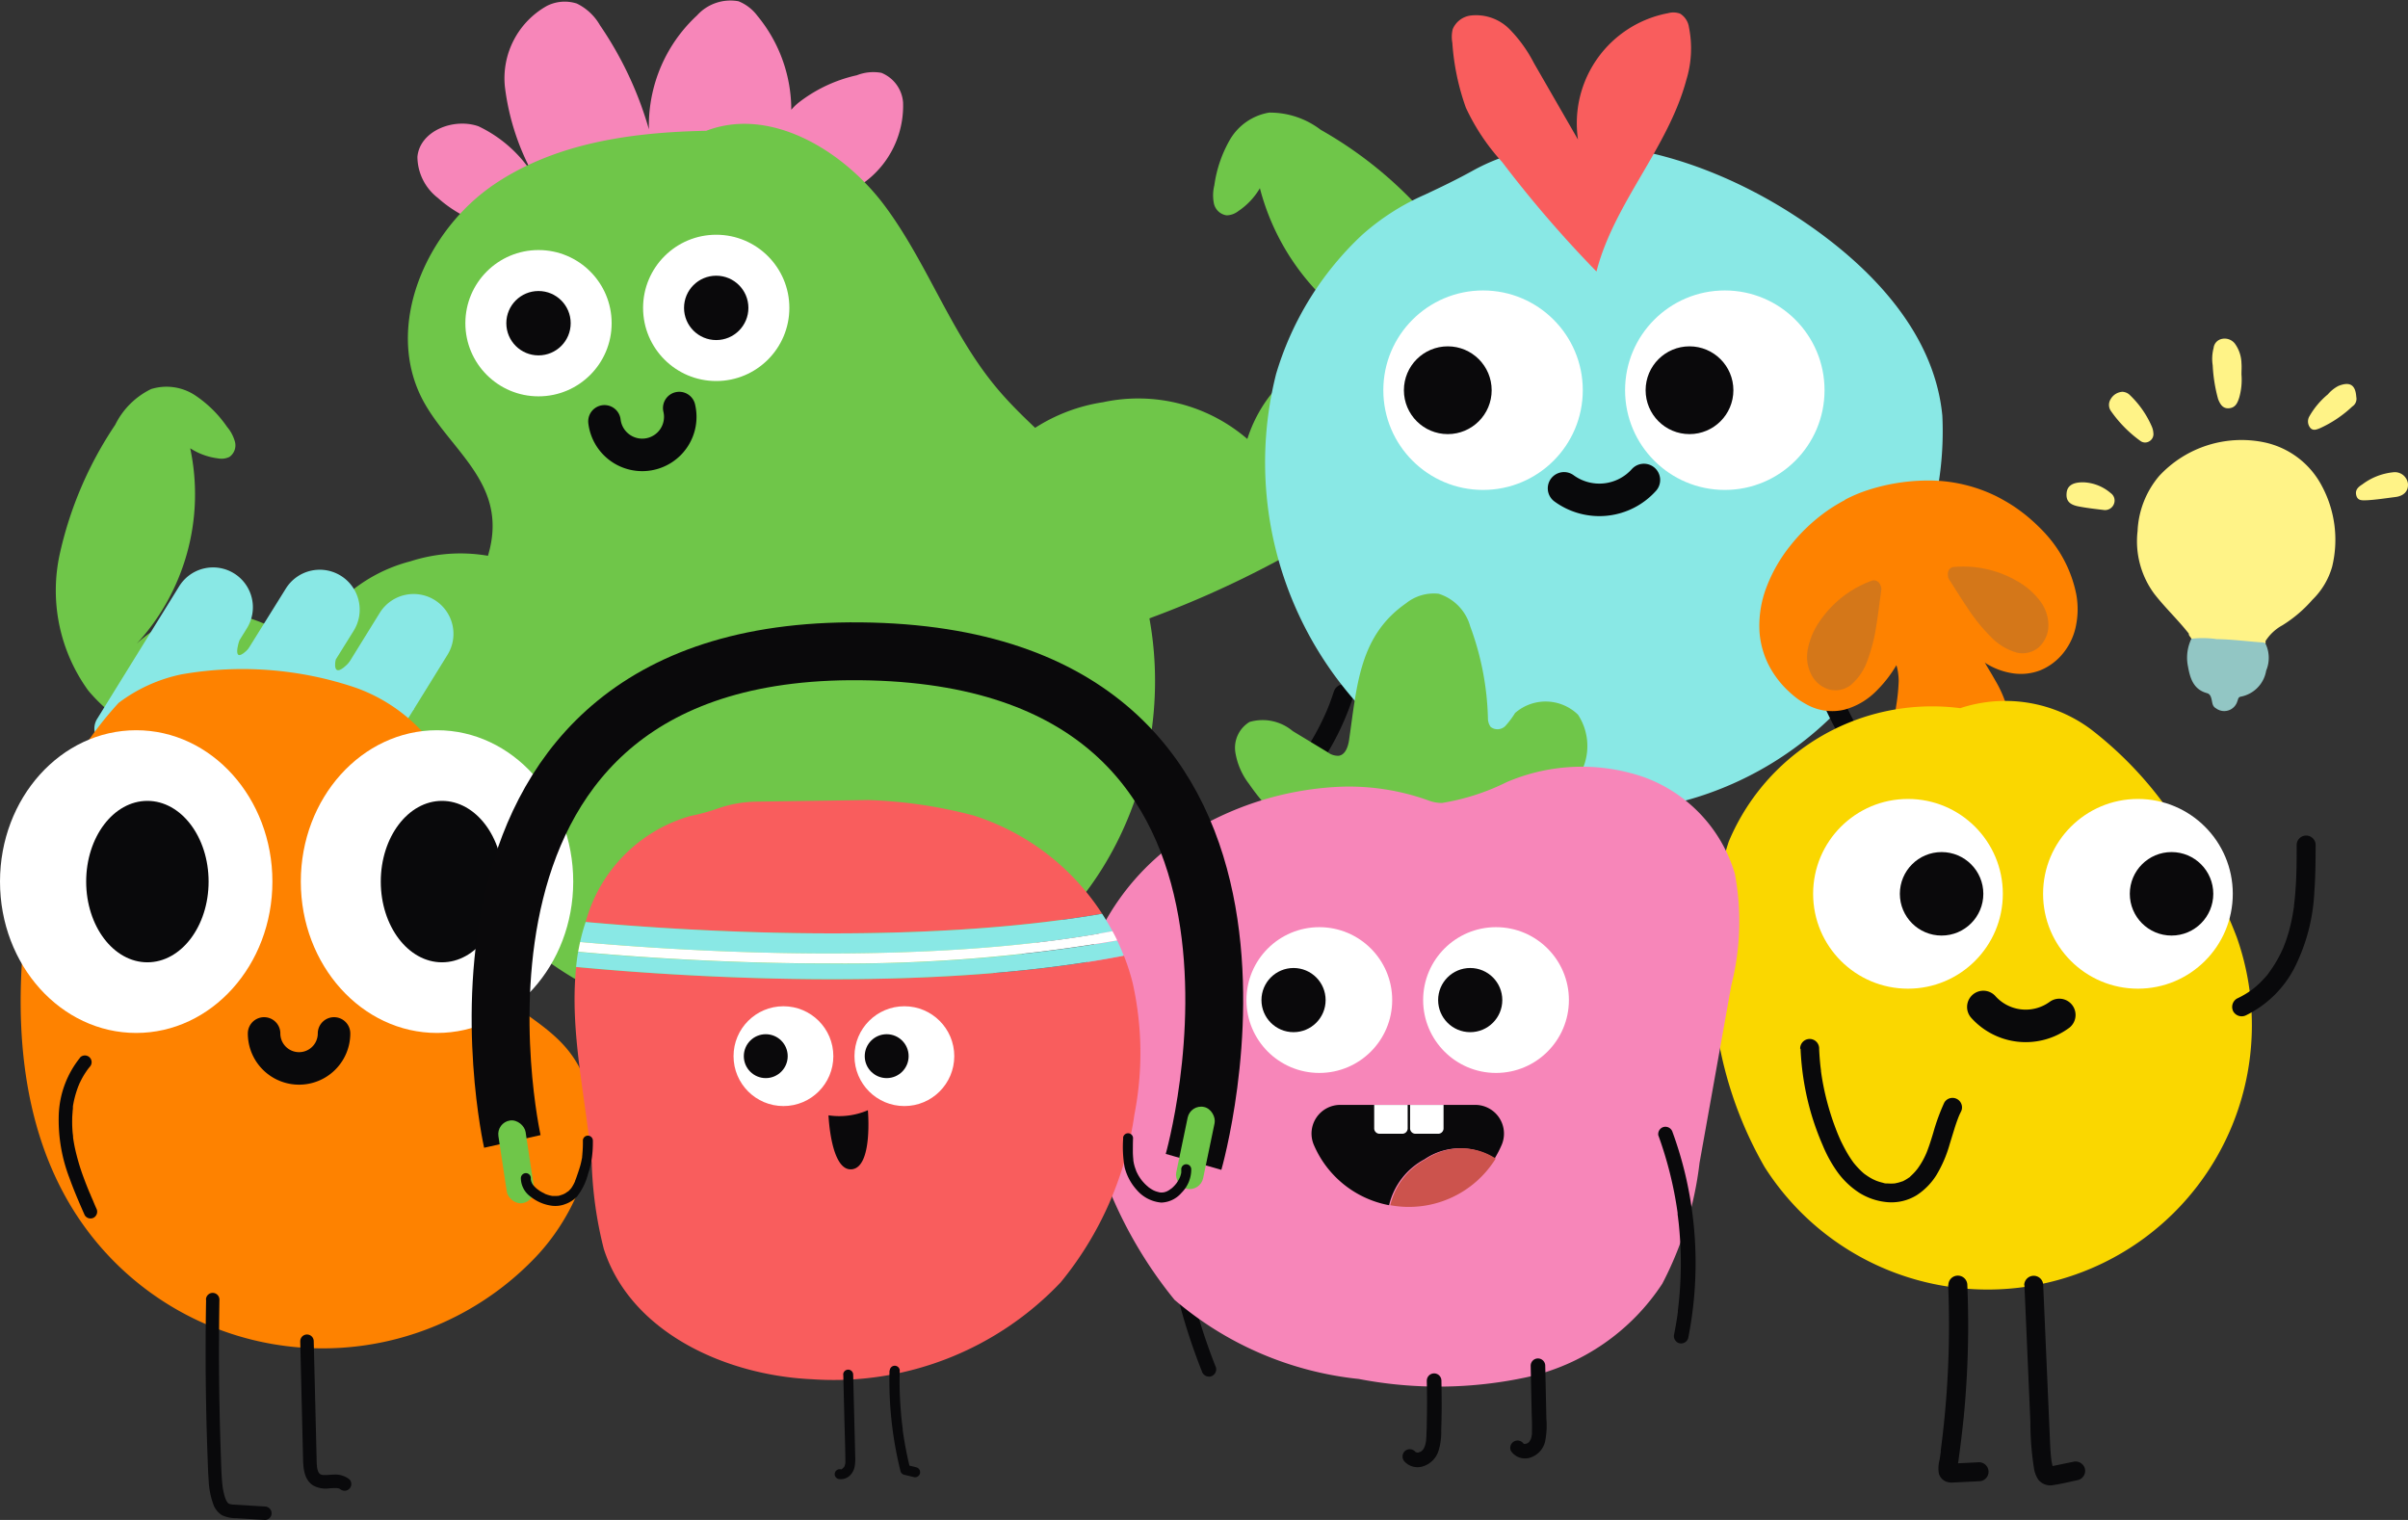 <svg xmlns="http://www.w3.org/2000/svg" width="74.077" height="46.755" viewBox="0 0 74.077 46.755">
  <rect x="0" y="0" width="74.077" height="46.755" fill="#333333" stroke="none"/>
  <g id="Group_99" data-name="Group 99" transform="translate(0 0)">
    <g id="Laag_1" data-name="Laag 1" transform="translate(1.731 0)">
      <path id="Path_108682" data-name="Path 108682" d="M283.128,98.678a3.812,3.812,0,0,1-2.579-.973,1.614,1.614,0,0,1-.631-1.267c.075-.8,1.118-1.206,1.879-.938a4.04,4.04,0,0,1,1.756,1.612,7.479,7.479,0,0,1-.943-2.82,2.55,2.55,0,0,1,1.3-2.5,1.215,1.215,0,0,1,.911-.068,1.651,1.651,0,0,1,.713.668,11.055,11.055,0,0,1,1.84,4.815,4.616,4.616,0,0,1,1.146-5.118,1.383,1.383,0,0,1,1.276-.435,1.361,1.361,0,0,1,.581.448,4.547,4.547,0,0,1,.759,4.477,1.616,1.616,0,0,1,.5-1.8,4.489,4.489,0,0,1,1.8-.849,1.388,1.388,0,0,1,.756-.074,1.07,1.07,0,0,1,.666.905,2.923,2.923,0,0,1-2.35,2.975" transform="translate(-268.808 -91.615)" fill="#f786b9"/>
      <path id="Path_108683" data-name="Path 108683" d="M283.023,184.068c-2.574-.024-5.285.2-7.425,1.629s-3.436,4.408-2.219,6.677c.638,1.188,1.876,2.082,2.1,3.411.265,1.552-.944,2.913-1.577,4.354a7.3,7.3,0,0,0,.5,6.427,10.477,10.477,0,0,0,5,4.263,12.444,12.444,0,0,0,13.742-2.591c3.384-3.639,3.76-9.855.489-13.6-.814-.931-1.806-1.694-2.6-2.645-1.413-1.68-2.136-3.839-3.443-5.6s-3.64-3.146-5.65-2.261" transform="translate(-262.093 -180.048)" fill="#6fc649"/>
      <path id="Path_108684" data-name="Path 108684" d="M421.49,395.37a1.17,1.17,0,1,1-2.3.409" transform="translate(-402.326 -382.818)" fill="none" stroke="#09090b" stroke-linecap="round" stroke-linejoin="round" stroke-width="1"/>
      <path id="Path_108685" data-name="Path 108685" d="M501.816,860.655a21.745,21.745,0,0,0,.044,2.273,8.567,8.567,0,0,1,.036,1.1c0,.046-.006.093-.01.139a.448.448,0,0,1-.006.059c0,.013,0,.026,0,.039,0-.021,0-.023,0,0-.012.079-.026.158-.045.236s-.036.138-.059.2c-.012.035-.024.07-.038.1l-.009.024c.012-.031,0,0,0,.009s-.009.019-.013.029a1.816,1.816,0,0,1-.116.214q-.033.053-.069.1l-.014.019c-.018.024.026-.032.007-.009s-.026.032-.041.048a1.484,1.484,0,0,1-.169.168l-.018.015c-.026.021-.017.006,0,0a.332.332,0,0,0-.05.036c-.034.023-.069.044-.106.065a.225.225,0,1,0,.227.389,2.132,2.132,0,0,0,.964-1.653,5.9,5.9,0,0,0,0-1.133c-.027-.386-.052-.772-.062-1.16q-.018-.656,0-1.313a.227.227,0,0,0-.225-.225.231.231,0,0,0-.225.225Z" transform="translate(-480.777 -828.66)" fill="#09090b"/>
      <path id="Path_108686" data-name="Path 108686" d="M615.933,850.036a23.345,23.345,0,0,0,.344,2.875q.065.351.14.7a1.347,1.347,0,0,0,.148.487,2.179,2.179,0,0,0,.656.571,3.04,3.04,0,0,0,.413.224,1.09,1.09,0,0,0,.413.116.225.225,0,1,0,0-.45h-.024c-.045,0,.061.012.024,0l-.063-.014c-.022-.006-.048-.014-.071-.022l-.041-.015c-.01,0-.061-.025-.02-.008l-.017-.007-.045-.021-.087-.041q-.094-.049-.185-.1c-.061-.036-.121-.075-.179-.115l-.083-.057-.041-.029c-.005,0-.038-.029-.006,0l-.006,0a1.919,1.919,0,0,1-.261-.248c.045.052.009.013-.008-.014-.006-.01-.012-.019-.017-.029s-.022-.049,0,0,0,.009,0,0-.01-.041-.015-.065l-.041-.177q-.073-.334-.137-.67t-.117-.674q-.028-.173-.052-.348c0-.027-.008-.053-.011-.08s-.005-.033-.007-.05-.006-.044,0,0c-.007-.057-.015-.113-.022-.169q-.1-.774-.141-1.553a.225.225,0,1,0-.45,0Z" transform="translate(-590.931 -818.484)" fill="#09090b"/>
      <ellipse id="Ellipse_8" data-name="Ellipse 8" cx="2.25" cy="2.25" rx="2.25" ry="2.25" transform="translate(12.585 7.692)" fill="#fff"/>
      <ellipse id="Ellipse_9" data-name="Ellipse 9" cx="0.99" cy="0.99" rx="0.99" ry="0.99" transform="translate(13.845 8.952)" fill="#0a090b"/>
      <ellipse id="Ellipse_10" data-name="Ellipse 10" cx="2.25" cy="2.25" rx="2.25" ry="2.25" transform="translate(18.052 7.221)" fill="#fff"/>
      <ellipse id="Ellipse_11" data-name="Ellipse 11" cx="0.99" cy="0.99" rx="0.99" ry="0.99" transform="translate(19.312 8.481)" fill="#0a090b"/>
      <path id="Path_108687" data-name="Path 108687" d="M26.659,385.8a3.275,3.275,0,0,0-2.063-1.4,4.994,4.994,0,0,0-2.529.143,4.8,4.8,0,0,0-3.234,2.8,4.029,4.029,0,0,0-2.555-1.21,3.442,3.442,0,0,0-2.636.95,6.79,6.79,0,0,0,1.65-6.018,2.023,2.023,0,0,0,.852.311.56.56,0,0,0,.354-.044.435.435,0,0,0,.172-.462,1.193,1.193,0,0,0-.243-.462,3.662,3.662,0,0,0-.992-.977,1.6,1.6,0,0,0-1.345-.187,2.4,2.4,0,0,0-1.105,1.1,11.628,11.628,0,0,0-1.714,4.012,5.242,5.242,0,0,0,.887,4.165,5.206,5.206,0,0,0,2.257,1.557,11.422,11.422,0,0,0,2.705.588,28.879,28.879,0,0,0,9.533-.476" transform="translate(-11.172 -367.276)" fill="#6fc649"/>
      <path id="Path_108688" data-name="Path 108688" d="M698.53,187.522a3.506,3.506,0,0,1,1.305-2.333,5.349,5.349,0,0,1,2.492-1.074,5.143,5.143,0,0,1,4.44,1.131,4.315,4.315,0,0,1,1.869-2.384,3.685,3.685,0,0,1,2.983-.352,7.278,7.278,0,0,1-4.466-4.979,2.168,2.168,0,0,1-.667.707.6.6,0,0,1-.36.128.47.47,0,0,1-.387-.361,1.273,1.273,0,0,1,.012-.56,3.891,3.891,0,0,1,.484-1.413,1.73,1.73,0,0,1,1.2-.826,2.572,2.572,0,0,1,1.589.529,12.454,12.454,0,0,1,3.567,3.025,5.094,5.094,0,0,1-.269,6.993,12.208,12.208,0,0,1-2.312,1.86,30.952,30.952,0,0,1-9.367,4.115" transform="translate(-670.126 -171.742)" fill="#6fc649"/>
    </g>
    <g id="Laag_1-2" data-name="Laag 1" transform="translate(38.716 0.384)">
      <path id="Path_108675" data-name="Path 108675" d="M345.421,712.768q-.064.2-.139.395c-.022.056-.044.113-.068.169,0,0-.031.073-.011.027s0,.007-.007.016c-.015.036-.031.071-.047.106a7.892,7.892,0,0,1-.818,1.409c-.036.05-.073.1-.113.148s.028-.036,0,0l-.029.036-.072.09q-.127.157-.264.308a7.85,7.85,0,0,1-.659.65.309.309,0,0,0,0,.434.314.314,0,0,0,.435,0,8.124,8.124,0,0,0,2.017-2.689,8.647,8.647,0,0,0,.369-.934.309.309,0,0,0-.215-.378.314.314,0,0,0-.378.214Z" transform="translate(-343.105 -691.878)" fill="#09090b"/>
      <path id="Path_108676" data-name="Path 108676" d="M349.466,420.707a9.6,9.6,0,0,0-2.645,4.275,11.114,11.114,0,0,0,5.828,12.676,10.344,10.344,0,0,0,13.026-4.42,16.579,16.579,0,0,0,1.236-3.616,10.117,10.117,0,0,0,.405-3.352c-.252-2.66-2.367-4.765-4.618-6.206-2.923-1.875-6.862-2.976-9.827-1.333-.482.267-.979.507-1.478.74A7.279,7.279,0,0,0,349.466,420.707Z" transform="translate(-346.28 -413.865)" fill="#89e8e5"/>
      <ellipse id="Ellipse_4" data-name="Ellipse 4" cx="3.068" cy="3.068" rx="3.068" ry="3.068" transform="translate(3.839 8.551)" fill="#fff"/>
      <ellipse id="Ellipse_5" data-name="Ellipse 5" cx="1.35" cy="1.35" rx="1.35" ry="1.35" transform="translate(4.472 10.27)" fill="#0a090b"/>
      <ellipse id="Ellipse_6" data-name="Ellipse 6" cx="3.068" cy="3.068" rx="3.068" ry="3.068" transform="translate(11.276 8.551)" fill="#fff"/>
      <ellipse id="Ellipse_7" data-name="Ellipse 7" cx="1.35" cy="1.35" rx="1.35" ry="1.35" transform="translate(11.908 10.27)" fill="#0a090b"/>
      <path id="Path_108677" data-name="Path 108677" d="M509.85,601.237a1.842,1.842,0,0,0,2.457-.257" transform="translate(-500.452 -586.599)" fill="none" stroke="#09090b" stroke-linecap="round" stroke-linejoin="round" stroke-width="1"/>
      <path id="Path_108678" data-name="Path 108678" d="M406.793,766.383q-.412,2.682-.987,5.334t-1.312,5.263q-.1.356-.2.711c-.034.116-.07.232-.1.348-.019.065.035-.054,0,0-.007.012-.014.024-.021.035q.042-.053.008-.019c.011-.011.1-.047.041-.034.088-.021-.007,0-.029-.01l.037.005-.05-.008-.113-.018-.193-.033-.387-.064-.773-.129a.315.315,0,0,0-.378.215.311.311,0,0,0,.215.378l1.394.235a1.223,1.223,0,0,0,.427.026.518.518,0,0,0,.338-.248,1.322,1.322,0,0,0,.119-.318l.1-.342q.384-1.329.727-2.67t.646-2.705q.3-1.353.559-2.71t.477-2.738l.052-.338a.338.338,0,0,0-.031-.237.307.307,0,0,0-.561.073Z" transform="translate(-398.986 -742.473)" fill="#09090b"/>
      <path id="Path_108679" data-name="Path 108679" d="M528.68,776.976q.056,2.223.194,4.442t.352,4.446q.123,1.247.268,2.487l.225-.3-1.789.246a.3.3,0,0,0-.183.141.307.307,0,0,0,.11.42.36.36,0,0,0,.237.031l1.788-.246a.305.305,0,0,0,.226-.3q-.258-2.208-.439-4.425t-.282-4.452q-.056-1.25-.09-2.5a.307.307,0,0,0-.614,0Z" transform="translate(-517.301 -752.384)" fill="#09090b"/>
      <path id="Path_108680" data-name="Path 108680" d="M638.131,670.183a10.136,10.136,0,0,0,1.177,3.5,10.5,10.5,0,0,0,2.316,2.865,10.113,10.113,0,0,0,1.725,1.205.307.307,0,1,0,.31-.53c-.267-.147-.527-.306-.778-.478-.123-.084-.244-.169-.363-.26-.028-.021-.056-.041-.085-.064.066.056-.023-.018-.038-.03-.061-.048-.122-.1-.182-.147a10.085,10.085,0,0,1-1.275-1.263c-.048-.056-.1-.113-.143-.169l-.066-.083-.026-.034-.026-.033.009.012q-.136-.178-.264-.36-.256-.366-.48-.752a8.874,8.874,0,0,1-.412-.8c-.031-.068-.062-.135-.092-.2l-.042-.1c-.006-.015-.025-.052.006.015-.012-.025-.021-.052-.032-.078-.057-.138-.113-.276-.16-.417a9.7,9.7,0,0,1-.481-1.956.306.306,0,0,0-.561-.071.363.363,0,0,0-.031.237Z" transform="translate(-621.499 -651.536)" fill="#09090b"/>
      <path id="Path_108681" data-name="Path 108681" d="M453.075,353.79a36.1,36.1,0,0,1-2.9-3.365,6.564,6.564,0,0,1-1.119-1.678,7.39,7.39,0,0,1-.415-1.993,1,1,0,0,1,.012-.419.692.692,0,0,1,.558-.42,1.45,1.45,0,0,1,1.184.415,4.287,4.287,0,0,1,.756,1.048l1.356,2.354a3.444,3.444,0,0,1,2.772-3.889.61.61,0,0,1,.368.014.587.587,0,0,1,.273.42,3.288,3.288,0,0,1-.081,1.621C455.275,350,453.616,351.683,453.075,353.79Z" transform="translate(-442.679 -345.822)" fill="#f95d5d"/>
    </g>
    <g id="characters_orange" transform="translate(0 16.993)">
      <g id="Laag_2" data-name="Laag 2" transform="translate(2.687 0)">
        <path id="Path_108729" data-name="Path 108729" d="M448.289,282.3s-.269.816.3.235,2.665.352,2.665.352-.144.674.422.076,1.985,1.451,1.985,1.451l-1.145.773-6.023-1.078.253-1.617Z" transform="translate(-443.616 -279.585)" fill="#89e8e5"/>
        <path id="Path_108730" data-name="Path 108730" d="M1.226,0h0A1.226,1.226,0,0,1,2.452,1.226v4.8a.563.563,0,0,1-.563.563H.563A.563.563,0,0,1,0,6.031v-4.8A1.226,1.226,0,0,1,1.226,0Z" transform="matrix(0.85, 0.526, -0.526, 0.85, 3.47, 0)" fill="#89e8e5"/>
        <path id="Path_108731" data-name="Path 108731" d="M1.229,0h0A1.228,1.228,0,0,1,2.457,1.228V6.041a.564.564,0,0,1-.564.564H.564A.564.564,0,0,1,0,6.041V1.228A1.228,1.228,0,0,1,1.228,0Z" transform="matrix(0.849, 0.529, -0.529, 0.849, 6.756, 0.069)" fill="#89e8e5"/>
        <path id="Path_108732" data-name="Path 108732" d="M1.226,0h0A1.226,1.226,0,0,1,2.452,1.226v4.8a.563.563,0,0,1-.563.563H.563A.563.563,0,0,1,0,6.031v-4.8A1.226,1.226,0,0,1,1.226,0Z" transform="matrix(0.85, 0.526, -0.526, 0.85, 9.64, 0.818)" fill="#89e8e5"/>
      </g>
      <g id="Laag_1-3" data-name="Laag 1" transform="translate(0.635 3.596)">
        <path id="Path_108733" data-name="Path 108733" d="M319.89,306.5a10.768,10.768,0,0,0-2.788,6.2c-.474,3.267-.307,6.806,1.5,9.567a9.044,9.044,0,0,0,14.117,1.281c1.638-1.721,2.479-4.621.94-6.43-.864-1.016-2.315-1.493-2.933-2.674-.7-1.344-.034-2.985-.213-4.491a5.135,5.135,0,0,0-3.345-3.924,10.866,10.866,0,0,0-5.343-.406A4.836,4.836,0,0,0,319.89,306.5Z" transform="translate(-316.875 -305.468)" fill="#fe8200"/>
      </g>
      <g id="Laag_3" data-name="Laag 3" transform="translate(0 5.47)">
        <ellipse id="Ellipse_24" data-name="Ellipse 24" cx="4.19" cy="4.656" rx="4.19" ry="4.656" transform="translate(9.254)" fill="#fff"/>
        <ellipse id="Ellipse_25" data-name="Ellipse 25" cx="1.883" cy="2.483" rx="1.883" ry="2.483" transform="translate(11.714 2.173)" fill="#09090b"/>
        <ellipse id="Ellipse_26" data-name="Ellipse 26" cx="4.19" cy="4.656" rx="4.19" ry="4.656" fill="#fff"/>
        <ellipse id="Ellipse_27" data-name="Ellipse 27" cx="1.883" cy="2.483" rx="1.883" ry="2.483" transform="translate(2.651 2.173)" fill="#09090b"/>
        <path id="Path_108734" data-name="Path 108734" d="M516.062,600.15a1.076,1.076,0,0,1-2.152,0" transform="translate(-505.786 -590.823)" fill="none" stroke="#09090b" stroke-linecap="round" stroke-linejoin="round" stroke-width="1"/>
        <path id="Path_108735" data-name="Path 108735" d="M348.225,618.152a2.969,2.969,0,0,0-.658,1.748,4.976,4.976,0,0,0,.334,1.972c.137.383.3.757.464,1.128a.208.208,0,0,0,.283.074.213.213,0,0,0,.074-.283c-.035-.078-.069-.156-.1-.234-.015-.035-.031-.07-.046-.105l-.028-.065c0-.011-.03-.072-.014-.032-.065-.155-.128-.311-.186-.468a6.719,6.719,0,0,1-.286-.96q-.026-.125-.046-.251l-.009-.061c0-.024,0,.009,0,.011s0-.023,0-.035c0-.038-.008-.076-.012-.114a3.757,3.757,0,0,1-.015-.433c0-.074.006-.147.012-.221,0-.033.006-.066.01-.1a.269.269,0,0,1,0-.03c0-.01,0-.032,0,0s0,0,0-.01l0-.03a3.034,3.034,0,0,1,.1-.427q.035-.114.08-.226a.112.112,0,0,0,.009-.021c0,.022-.012.028,0,0s.016-.038.025-.054c.017-.036.035-.072.053-.107a2.387,2.387,0,0,1,.122-.206c.022-.033.045-.066.069-.1a.112.112,0,0,0,.014-.018l-.01.012.01-.012.043-.053a.207.207,0,0,0-.293-.293Z" transform="translate(-345.759 -608.083)" fill="#09090b"/>
        <path id="Path_108736" data-name="Path 108736" d="M466.634,810.615q-.029,1.593,0,3.185.014.786.043,1.573c.01.258.015.518.035.776a2.494,2.494,0,0,0,.141.745.661.661,0,0,0,.266.342,1.006,1.006,0,0,0,.444.094l.88.054a.209.209,0,0,0,.207-.207.212.212,0,0,0-.207-.207l-.767-.047-.184-.011c-.023,0-.046,0-.07-.006s.051.01,0,0l-.045-.01a.1.1,0,0,1-.044-.013s.044.024.008,0c-.007,0-.036-.016-.038-.023s.038.035.009.006l-.024-.025c-.022-.024,0-.017,0,0a.173.173,0,0,0-.015-.024.475.475,0,0,1-.027-.05.28.28,0,0,0-.012-.026c.025.038.008.019,0,0s-.014-.04-.021-.061c-.019-.062-.035-.126-.048-.19-.006-.029-.011-.058-.016-.087l-.006-.035c0-.007-.011-.066,0-.016-.009-.059-.014-.118-.019-.177-.021-.251-.026-.5-.035-.755q-.056-1.539-.059-3.079,0-.867.014-1.735a.207.207,0,0,0-.414,0Z" transform="translate(-460.294 -793.091)" fill="#09090b"/>
        <path id="Path_108737" data-name="Path 108737" d="M543.112,843.913l.056,2.337.028,1.164c.008.333,0,.727.307.936a.807.807,0,0,0,.51.091,1.91,1.91,0,0,1,.223-.007h.026c.042,0-.035-.008-.012,0s.036.007.053.012l.023.008c-.007,0-.042-.021-.016-.006s.069.047.021.008a.225.225,0,0,0,.146.06.207.207,0,0,0,.146-.353.689.689,0,0,0-.471-.144c-.067,0-.133.008-.2.011-.031,0-.062,0-.092,0a.3.3,0,0,1-.052,0c-.048,0,.038.009-.008,0l-.042-.011-.024-.008s.045.023.015.006l-.038-.022c-.013-.007.015.012.016.013a.21.21,0,0,0-.023-.021c-.006-.006-.011-.013-.018-.019s.013.014.013.017a.269.269,0,0,0-.027-.043c0-.007-.024-.051-.012-.021s0,0,0-.005l-.01-.031a.847.847,0,0,1-.021-.091.185.185,0,0,0,0-.027s.005.044,0,.021,0-.041-.006-.061c-.006-.078-.006-.157-.008-.235l-.056-2.29-.032-1.286a.207.207,0,1,0-.414,0Z" transform="translate(-533.876 -825.121)" fill="#09090b"/>
      </g>
    </g>
    <g id="Laag_1-4" data-name="Laag 1" transform="translate(52.68 10.417)">
      <path id="Path_108710" data-name="Path 108710" d="M376.987,421.634a1.927,1.927,0,0,1-.381.858,1.76,1.76,0,0,1-.732.556,1.665,1.665,0,0,1-.836.089,2.164,2.164,0,0,1-.853-.322l-.016-.018h0l.069.117.073.124c.062.1.123.206.182.311a3.612,3.612,0,0,1,.308.654,1.567,1.567,0,0,1,.091.692,1.126,1.126,0,0,1-.118.395,1.332,1.332,0,0,1-.107.17,1.669,1.669,0,0,1-.136.155,1.982,1.982,0,0,1-.718.447,2.827,2.827,0,0,1-.733.173l-.01,0c-.047,0-.093.008-.139.009a2.042,2.042,0,0,1-.836-.12,1.377,1.377,0,0,1-.227-.113.885.885,0,0,1-.107-.08,1.084,1.084,0,0,1-.224-.268,1.276,1.276,0,0,1-.146-.626,5.373,5.373,0,0,1,.069-.768,5.716,5.716,0,0,0,.066-.7,1.894,1.894,0,0,0-.05-.413l-.02-.069a3.88,3.88,0,0,1-.6.776,2.192,2.192,0,0,1-.99.59,1.611,1.611,0,0,1-1.167-.155c-.058-.032-.115-.065-.171-.1a1.821,1.821,0,0,1-.154-.107c-.089-.07-.173-.143-.254-.22a2.93,2.93,0,0,1-.382-.441,2.684,2.684,0,0,1-.492-1.344,3.309,3.309,0,0,1,.214-1.4,4.7,4.7,0,0,1,.736-1.28,5.441,5.441,0,0,1,1.086-1.037,5,5,0,0,1,.58-.357l.016-.016a4.329,4.329,0,0,1,.715-.3,6.027,6.027,0,0,1,2.051-.286,4.708,4.708,0,0,1,1.9.487c.161.083.312.169.448.255s.278.189.42.3a5.573,5.573,0,0,1,.433.386,4.587,4.587,0,0,1,.322.348,3.89,3.89,0,0,1,.821,1.715A2.525,2.525,0,0,1,376.987,421.634Z" transform="translate(-365.797 -412.842)" fill="#fe8200"/>
      <path id="Path_108711" data-name="Path 108711" d="M393.8,466.92Z" transform="translate(-390.939 -459.893)" fill="#d47719"/>
      <path id="Path_108712" data-name="Path 108712" d="M393.78,467Z" transform="translate(-390.92 -459.969)" fill="#d47719"/>
      <path id="Path_108713" data-name="Path 108713" d="M411.58,517.83h-.01l.012,0Z" transform="translate(-407.756 -508.074)" fill="#d47719"/>
      <path id="Path_108714" data-name="Path 108714" d="M396.875,474.565a.2.2,0,0,0-.168-.025,3.292,3.292,0,0,0-1.585,1.216,2.249,2.249,0,0,0-.39.895,1.261,1.261,0,0,0-.012.4,1.2,1.2,0,0,0,.129.395.891.891,0,0,0,.314.341.931.931,0,0,0,.222.1.769.769,0,0,0,.681-.145,1.765,1.765,0,0,0,.516-.788,5.254,5.254,0,0,0,.258-1.03c.039-.235.07-.471.1-.708.017-.124.033-.248.05-.371a.231.231,0,0,0-.02-.153A.225.225,0,0,0,396.875,474.565Z" transform="translate(-391.799 -467.096)" fill="#d47719"/>
      <path id="Path_108715" data-name="Path 108715" d="M475.5,466.654a.2.2,0,0,1,.142-.094,3.288,3.288,0,0,1,1.951.429,2.256,2.256,0,0,1,.733.643,1.26,1.26,0,0,1,.181.359,1.205,1.205,0,0,1,.054.412.893.893,0,0,1-.14.442.913.913,0,0,1-.158.188.769.769,0,0,1-.681.158,1.78,1.78,0,0,1-.8-.494,5.266,5.266,0,0,1-.671-.823c-.136-.2-.264-.4-.392-.6q-.1-.161-.2-.315a.23.23,0,0,1-.046-.147.224.224,0,0,1,.031-.161Z" transform="translate(-468.228 -459.535)" fill="#d47719"/>
      <path id="Path_108716" data-name="Path 108716" d="M349.813,544.124a6.78,6.78,0,0,0-8.878,3.626,10.161,10.161,0,0,0-.5,3.713,12.068,12.068,0,0,0,1.6,6.3,8.129,8.129,0,0,0,14.528-7.063,14.369,14.369,0,0,0-1.313-2.612,11.516,11.516,0,0,0-3.171-3.784,4.413,4.413,0,0,0-4.689-.372" transform="translate(-340.432 -532.283)" fill="#fad700"/>
      <ellipse id="Ellipse_20" data-name="Ellipse 20" cx="2.918" cy="2.918" rx="2.918" ry="2.918" transform="translate(10.171 14.16)" fill="#fff"/>
      <ellipse id="Ellipse_21" data-name="Ellipse 21" cx="1.284" cy="1.284" rx="1.284" ry="1.284" transform="translate(12.839 15.794)" fill="#0a090b"/>
      <ellipse id="Ellipse_22" data-name="Ellipse 22" cx="2.918" cy="2.918" rx="2.918" ry="2.918" transform="translate(3.097 14.16)" fill="#fff"/>
      <ellipse id="Ellipse_23" data-name="Ellipse 23" cx="1.284" cy="1.284" rx="1.284" ry="1.284" transform="translate(5.765 15.794)" fill="#0a090b"/>
      <path id="Path_108717" data-name="Path 108717" d="M498.217,719.575h0a1.752,1.752,0,0,1-2.337-.245" transform="translate(-487.547 -698.771)" fill="none" stroke="#09090b" stroke-linecap="round" stroke-linejoin="round" stroke-width="1"/>
      <path id="Path_108718" data-name="Path 108718" d="M627.386,337.7c.063.157.145.3.343.279s.256-.175.306-.328a1.993,1.993,0,0,0,.069-.709c0-.126.009-.236,0-.345a1.067,1.067,0,0,0-.205-.609.4.4,0,0,0-.417-.137.318.318,0,0,0-.235.274,1.308,1.308,0,0,0-.028.532A4.773,4.773,0,0,0,627.386,337.7Z" transform="translate(-611.83 -335.838)" fill="#fff387"/>
      <path id="Path_108719" data-name="Path 108719" d="M569.225,367.874a.256.256,0,0,0,.127-.264.576.576,0,0,0-.045-.187,2.97,2.97,0,0,0-.665-.961.353.353,0,0,0-.24-.113.446.446,0,0,0-.362.225.327.327,0,0,0,.007.366,3.863,3.863,0,0,0,.9.916A.244.244,0,0,0,569.225,367.874Z" transform="translate(-555.789 -364.714)" fill="#fff387"/>
      <path id="Path_108720" data-name="Path 108720" d="M683.69,362.2c-.024-.375-.2-.478-.552-.336a1.08,1.08,0,0,0-.322.258,2.45,2.45,0,0,0-.567.673.31.31,0,0,0,.031.363c.087.094.2.043.305,0a3.64,3.64,0,0,0,.984-.664A.279.279,0,0,0,683.69,362.2Z" transform="translate(-663.884 -360.408)" fill="#fff387"/>
      <path id="Path_108721" data-name="Path 108721" d="M711.277,412.874a.406.406,0,0,0-.453-.347,1.891,1.891,0,0,0-.953.375c-.132.081-.228.176-.181.343s.19.144.322.143c.295-.017.59-.063.88-.1C711.123,413.261,711.3,413.124,711.277,412.874Z" transform="translate(-689.882 -408.416)" fill="#fff387"/>
      <path id="Path_108722" data-name="Path 108722" d="M544.125,418.284c-.347-.008-.51.107-.532.325-.024.236.079.362.375.418.252.048.506.077.761.107a.293.293,0,0,0,.322-.191.278.278,0,0,0-.1-.326A1.367,1.367,0,0,0,544.125,418.284Z" transform="translate(-532.698 -413.864)" fill="#fff387"/>
      <path id="Path_108723" data-name="Path 108723" d="M588.155,393.938a3.455,3.455,0,0,0-3.248,1.032,2.811,2.811,0,0,0-.664,1.694,2.721,2.721,0,0,0,.513,1.93c.333.429.731.8,1.063,1.225-.006.07.061.1.08.161h.276a1.267,1.267,0,0,1,.128,0l1.3.1a.643.643,0,0,0,.09.01c.091,0,.184.019.276.016l.211.016v-.076h0a1.423,1.423,0,0,1,.518-.483,4.061,4.061,0,0,0,.924-.786,2.291,2.291,0,0,0,.607-1.019,3.505,3.505,0,0,0-.312-2.472A2.61,2.61,0,0,0,588.155,393.938Z" transform="translate(-571.165 -390.745)" fill="#fff387"/>
      <path id="Path_108724" data-name="Path 108724" d="M615.186,507.751a.205.205,0,0,0-.127-.035c-.458-.033-.911-.093-1.373-.1a3.077,3.077,0,0,0-.778-.012,1.343,1.343,0,0,0-.107.846c.063.352.161.713.585.828.1.027.124.112.146.207s.021.2.134.261a.421.421,0,0,0,.654-.214c.025-.054.022-.132.107-.146a.977.977,0,0,0,.781-.8A1.012,1.012,0,0,0,615.186,507.751Z" transform="translate(-598.174 -498.373)" fill="#92c6c4"/>
      <path id="Path_108725" data-name="Path 108725" d="M639.079,626.714a3.312,3.312,0,0,0,1.482-1.46,5.771,5.771,0,0,0,.609-2.335c.036-.478.038-.957.04-1.436a.292.292,0,0,0-.584,0c0,.415,0,.831-.027,1.246-.012.2-.028.4-.054.606,0,.01-.011.094,0,.023,0,.025-.007.05-.011.075-.007.05-.016.1-.024.15-.017.1-.036.2-.059.3a4.965,4.965,0,0,1-.158.554c-.025.07-.054.14-.08.209s.027-.06,0,0c-.008.019-.016.038-.025.054-.019.044-.04.087-.061.129a3.776,3.776,0,0,1-.243.422l-.069.1-.036.049c-.012.016-.047.07,0,.005a1.745,1.745,0,0,1-.155.184c-.063.069-.128.136-.2.2-.034.032-.07.062-.107.092l-.039.031c-.058.047.036-.025-.012.01a2.767,2.767,0,0,1-.48.285.3.3,0,0,0-.107.4.3.3,0,0,0,.4.107Z" transform="translate(-622.654 -605.905)" fill="#09090b"/>
      <path id="Path_108726" data-name="Path 108726" d="M390.9,738.145a8.416,8.416,0,0,0,.328,2,8.557,8.557,0,0,0,.357.979,4.12,4.12,0,0,0,.414.764,2.532,2.532,0,0,0,.7.685,1.938,1.938,0,0,0,.88.294,1.484,1.484,0,0,0,.893-.214,2,2,0,0,0,.616-.634,3.869,3.869,0,0,0,.4-.936l.161-.524c.028-.085.057-.169.088-.252l.022-.057.008-.02c.017-.045.04-.089.061-.133a.292.292,0,1,0-.507-.292,6.291,6.291,0,0,0-.335.915c-.043.144-.087.288-.137.429-.023.067-.048.134-.074.2-.008.019-.017.063,0,0a.326.326,0,0,1-.017.037c-.013.031-.028.062-.043.093a2.389,2.389,0,0,1-.2.336l-.024.033c-.039.054.03-.036,0,0s-.038.047-.058.07a1.735,1.735,0,0,1-.136.139c-.017.014-.04.045-.061.054l.027-.021-.024.018-.041.028a1.217,1.217,0,0,1-.164.092l-.009,0,.015-.006a.171.171,0,0,1-.038.014c-.029.01-.06.02-.09.028s-.061.015-.092.02a.162.162,0,0,1-.041.007c.043-.005.048-.006.016,0h-.02a1.348,1.348,0,0,1-.187,0l-.054,0h-.011c-.033,0-.027,0,.016,0a.286.286,0,0,1-.1-.02,1.548,1.548,0,0,1-.183-.054l-.04-.015c-.066-.024.041.019,0,0s-.071-.032-.107-.05a1.723,1.723,0,0,1-.165-.1l-.078-.054c-.035-.026.054.045,0,0l-.05-.042a2.7,2.7,0,0,1-.282-.3c-.029-.035.041.054,0,0l-.026-.036c-.019-.027-.039-.054-.057-.082q-.06-.089-.113-.18c-.072-.123-.137-.25-.2-.379l-.041-.092-.019-.044c-.033-.076-.064-.154-.093-.232q-.083-.214-.153-.436a8.111,8.111,0,0,1-.253-1.018q-.023-.129-.042-.259a.381.381,0,0,0-.007-.049c-.01-.07,0,.043,0-.021-.006-.046-.011-.091-.017-.137q-.029-.268-.041-.536a.292.292,0,1,0-.583,0Z" transform="translate(-388.19 -716.303)" fill="#09090b"/>
      <path id="Path_108727" data-name="Path 108727" d="M470.267,873.787q.057,1.36-.012,2.723-.034.677-.1,1.352-.033.341-.074.68c-.013.107-.027.218-.041.326,0,.009-.009.063,0,.026s0,.009,0,.013c0,.026-.007.054-.011.078l-.024.169a.994.994,0,0,0-.023.434.382.382,0,0,0,.214.24.513.513,0,0,0,.234.031l.787-.039a.292.292,0,0,0,0-.584l-.667.033c-.054,0-.107.007-.161.008-.123,0,.057-.027.131.1l.026.1a.233.233,0,0,1,0-.037l-.006.04a.508.508,0,0,1,.008-.054c0-.026.008-.054.012-.078.009-.061.018-.121.026-.182q.092-.664.161-1.332.124-1.283.135-2.573.005-.737-.025-1.474a.292.292,0,0,0-.584,0Z" transform="translate(-463.016 -844.672)" fill="#09090b"/>
      <path id="Path_108728" data-name="Path 108728" d="M519.45,873.843l.122,2.8.061,1.4a9.173,9.173,0,0,0,.107,1.408.878.878,0,0,0,.136.375.474.474,0,0,0,.477.165c.253-.037.5-.1.755-.154a.294.294,0,0,0,.2-.359.3.3,0,0,0-.359-.2l-.643.133-.071.014c-.069.016.067-.006,0,0h-.02a.147.147,0,0,1,.119.05c-.047-.039.034.054,0,0,.037.066.011.021,0,0s-.013-.049-.019-.073c-.014-.057-.026-.115-.035-.173,0-.025-.008-.05-.011-.075.01.071,0-.013,0-.023-.005-.05-.01-.1-.014-.152-.008-.107-.013-.219-.018-.329l-.029-.667-.115-2.641-.065-1.494a.292.292,0,0,0-.584,0Z" transform="translate(-509.853 -844.728)" fill="#09090b"/>
    </g>
    <g id="Laag_1-5" data-name="Laag 1" transform="translate(33.089 18.246)">
      <path id="Path_108689" data-name="Path 108689" d="M414.875,349.607a6.876,6.876,0,0,1-3.333-2.567,2.147,2.147,0,0,1-.424-.986.929.929,0,0,1,.439-.922,1.441,1.441,0,0,1,1.328.281l1.076.651a.521.521,0,0,0,.344.108c.21-.037.286-.294.316-.5.247-1.722.327-3.2,1.754-4.193a1.363,1.363,0,0,1,1-.29,1.462,1.462,0,0,1,.971,1.005,8.715,8.715,0,0,1,.544,2.819.457.457,0,0,0,.082.27.34.34,0,0,0,.453-.026,2.733,2.733,0,0,0,.3-.4,1.427,1.427,0,0,1,1.936.052,1.759,1.759,0,0,1,.041,1.863,3.569,3.569,0,0,1-1.323,1.461,7.421,7.421,0,0,1-3.96,1.293" transform="translate(-406.206 -341.17)" fill="#6fc649"/>
      <path id="Path_108690" data-name="Path 108690" d="M354.406,739.508a18.566,18.566,0,0,0,.16,2.9,18.806,18.806,0,0,0,.613,2.878q.234.783.536,1.545a.23.23,0,0,0,.276.157.227.227,0,0,0,.157-.276,18.481,18.481,0,0,1-.852-2.754q-.159-.708-.264-1.428l-.012-.086a.306.306,0,0,0-.005-.038l0-.027,0-.027,0-.038c0-.032-.008-.064-.012-.1q-.023-.182-.041-.363-.037-.358-.06-.719-.053-.811-.033-1.625a.224.224,0,0,0-.449,0Z" transform="translate(-351.831 -722.894)" fill="#09090b"/>
      <path id="Path_108691" data-name="Path 108691" d="M303.283,471.855a7.013,7.013,0,0,0,1.987-.641,5.862,5.862,0,0,1,4.181-.167,4.526,4.526,0,0,1,2.837,2.984,7.992,7.992,0,0,1-.11,3.439l-.976,5.455a10.724,10.724,0,0,1-1.147,3.72,6.718,6.718,0,0,1-4.172,2.876,12.922,12.922,0,0,1-5.163.053,10.356,10.356,0,0,1-5.669-2.434,13.355,13.355,0,0,1-2.975-9.243,7.518,7.518,0,0,1,3.637-5.24A9.636,9.636,0,0,1,300,471.364a7.194,7.194,0,0,1,2.857.412A1.158,1.158,0,0,0,303.283,471.855Z" transform="translate(-292.008 -465.401)" fill="#f786b9"/>
      <ellipse id="Ellipse_12" data-name="Ellipse 12" cx="2.242" cy="2.242" rx="2.242" ry="2.242" transform="translate(5.255 10.275)" fill="#fff"/>
      <ellipse id="Ellipse_13" data-name="Ellipse 13" cx="0.987" cy="0.987" rx="0.987" ry="0.987" transform="translate(5.717 11.531)" fill="#0a090b"/>
      <ellipse id="Ellipse_14" data-name="Ellipse 14" cx="2.242" cy="2.242" rx="2.242" ry="2.242" transform="translate(10.691 10.275)" fill="#fff"/>
      <ellipse id="Ellipse_15" data-name="Ellipse 15" cx="0.987" cy="0.987" rx="0.987" ry="0.987" transform="translate(11.152 11.531)" fill="#0a090b"/>
      <path id="Path_108692" data-name="Path 108692" d="M468.955,723.34H473.1a.884.884,0,0,1,.824,1.216,3.186,3.186,0,0,1-.224.434,1.941,1.941,0,0,0-2.153.022,2.168,2.168,0,0,0-1.093,1.414,3.146,3.146,0,0,1-2.321-1.871A.883.883,0,0,1,468.955,723.34Z" transform="translate(-460.811 -707.598)" fill="#0a090b"/>
      <path id="Path_108693" data-name="Path 108693" d="M528.092,756.141a1.94,1.94,0,0,1,2.152-.022A3.142,3.142,0,0,1,527,757.555,2.166,2.166,0,0,1,528.092,756.141Z" transform="translate(-517.32 -738.727)" fill="#cc534d"/>
      <path id="Path_108694" data-name="Path 108694" d="M.165,0h.7a.165.165,0,0,1,.165.165V.888H0V.165A.165.165,0,0,1,.165,0Z" transform="translate(10.215 16.63) rotate(180)" fill="#fff"/>
      <path id="Path_108695" data-name="Path 108695" d="M.165,0h.7a.165.165,0,0,1,.165.165V.888H0V.165A.165.165,0,0,1,.165,0Z" transform="translate(11.319 16.63) rotate(180)" fill="#fff"/>
      <path id="Path_108696" data-name="Path 108696" d="M616.988,912.937l.029,1.378c.005.213.018.428.01.642,0,.022,0,.044,0,.066s0,.022,0,.033c0,.041,0,0,0-.011a.453.453,0,0,0-.012.064.7.7,0,0,1-.021.077.181.181,0,0,0-.011.031c0-.015.017-.037,0-.01s-.02.038-.031.056l-.018.027c-.009-.007.036-.041.012-.017l-.017.018-.014.012c-.013.011-.006.006.021-.016a.467.467,0,0,0-.048.03l-.022.012c-.023.013.049-.016.013-.006l-.061.016c-.019.005-.017-.009.023,0h-.06c-.038,0,.044.011.019,0l-.022-.005c-.036-.008,0,0,.016.009a.215.215,0,0,0-.02-.01c-.03-.017-.008-.019.008.009a.12.12,0,0,0-.017-.016c-.029-.026.029.041.006.007a.225.225,0,0,0-.389.224.522.522,0,0,0,.6.2.683.683,0,0,0,.448-.485,2.461,2.461,0,0,0,.041-.705l-.016-.766-.019-.868a.224.224,0,0,0-.448,0Z" transform="translate(-602.989 -889.167)" fill="#09090b"/>
      <path id="Path_108697" data-name="Path 108697" d="M536.832,924.06q.016.65,0,1.3,0,.163-.01.325c0,.041,0,.082-.006.124,0,.022,0,.044-.005.066a.074.074,0,0,1,0,.025c-.005.057.009-.05,0,.006a1.2,1.2,0,0,1-.025.12c-.006.021-.012.041-.019.062,0,0-.01.02-.009.023.011-.026.014-.032.007-.016l-.011.022a.555.555,0,0,1-.028.049l-.018.027c-.016.026.028-.029.008-.011s-.02.022-.031.033a.124.124,0,0,0-.02.017c.027-.02.033-.025.019-.015l-.016.011c-.015.01-.03.017-.046.026-.032.018.012-.007.018-.007a.223.223,0,0,0-.038.013.242.242,0,0,0-.051.012c.028-.016.047,0,.021,0h-.056c-.041,0,.007,0,.017,0s-.072-.026-.031-.006-.02-.017-.026-.017.041.037.016.012l-.025-.028a.227.227,0,0,0-.317,0,.23.23,0,0,0,0,.317.547.547,0,0,0,.577.141.73.73,0,0,0,.462-.46,1.936,1.936,0,0,0,.087-.637q.012-.36.014-.721,0-.406-.008-.813a.224.224,0,0,0-.449,0Z" transform="translate(-526.029 -899.834)" fill="#09090b"/>
      <path id="Path_108698" data-name="Path 108698" d="M727.078,739.7a11.764,11.764,0,0,1,.589,2.375c0,.01.006.044,0,0a.28.28,0,0,0,0,.038c0,.025.007.05.009.075.006.05.012.1.018.15.012.1.021.206.03.31q.025.305.035.612a11.677,11.677,0,0,1-.026,1.225c-.009.113-.018.226-.03.338-.006.056-.012.112-.019.169,0,.028-.007.056-.01.082l0,.037c0,.023,0,.038,0,.006-.028.23-.07.46-.115.688a.229.229,0,0,0,.157.276.227.227,0,0,0,.276-.157,11.849,11.849,0,0,0-.082-5,11.527,11.527,0,0,0-.4-1.337.229.229,0,0,0-.276-.157.227.227,0,0,0-.157.276Z" transform="translate(-709.147 -723.008)" fill="#09090b"/>
    </g>
    <g id="Laag_1-6" data-name="Laag 1" transform="translate(15.269 20.034)">
      <path id="Path_108699" data-name="Path 108699" d="M260.119,256.288a7.36,7.36,0,0,0-3.956-3.022,14.473,14.473,0,0,0-3.237-.476l-3.458.05a3.792,3.792,0,0,0-1.188.216,6,6,0,0,1-.816.222,4.662,4.662,0,0,0-3.233,3.263C247.267,256.816,254.347,257.279,260.119,256.288Z" transform="translate(-241.483 -248.214)" fill="#f95d5d"/>
      <path id="Path_108700" data-name="Path 108700" d="M232.179,422.9c-.207,2,.3,4.016.479,6.028a12.12,12.12,0,0,0,.372,2.646c.821,2.551,3.722,3.885,6.4,4.007a9.619,9.619,0,0,0,7.656-2.982,10.446,10.446,0,0,0,2.266-5.155,9.877,9.877,0,0,0-.047-4.029,6.8,6.8,0,0,0-.276-.863C242.953,423.735,235.136,423.177,232.179,422.9Z" transform="translate(-229.724 -413.188)" fill="#f95d5d"/>
      <path id="Path_108701" data-name="Path 108701" d="M241.6,406.828c-.686,0-1.341-.01-1.954-.025-2.375-.061-4.432-.217-5.716-.335-.007.04-.014.081-.02.122-.017.113-.03.228-.042.342,2.957.279,10.774.837,16.847-.348q-.092-.235-.2-.463A49.556,49.556,0,0,1,241.6,406.828Z" transform="translate(-231.415 -397.221)" fill="#89e8e5"/>
      <path id="Path_108702" data-name="Path 108702" d="M254.549,377.38q-.148-.277-.319-.54c-5.772.99-12.853.528-15.889.254a6.051,6.051,0,0,0-.171.615C241.248,377.987,248.7,378.476,254.549,377.38Z" transform="translate(-235.594 -368.766)" fill="#89e8e5"/>
      <path id="Path_108703" data-name="Path 108703" d="M236.12,396.358q-.034.152-.06.3c1.285.118,3.342.274,5.716.335.613.016,1.269.025,1.954.025a49.552,49.552,0,0,0,8.913-.708c-.046-.1-.094-.191-.145-.284C246.648,397.125,239.2,396.636,236.12,396.358Z" transform="translate(-233.543 -387.415)" fill="#fff"/>
      <ellipse id="Ellipse_16" data-name="Ellipse 16" cx="1.535" cy="1.535" rx="1.535" ry="1.535" transform="translate(7.297 10.92)" fill="#fff"/>
      <ellipse id="Ellipse_17" data-name="Ellipse 17" cx="0.675" cy="0.675" rx="0.675" ry="0.675" transform="translate(7.613 11.78)" fill="#0a090b"/>
      <ellipse id="Ellipse_18" data-name="Ellipse 18" cx="1.535" cy="1.535" rx="1.535" ry="1.535" transform="translate(11.017 10.92)" fill="#fff"/>
      <ellipse id="Ellipse_19" data-name="Ellipse 19" cx="0.675" cy="0.675" rx="0.675" ry="0.675" transform="translate(11.333 11.78)" fill="#0a090b"/>
      <path id="Path_108704" data-name="Path 108704" d="M509.21,591.377a2.225,2.225,0,0,0,1.212-.157s.157,1.748-.493,1.817S509.21,591.377,509.21,591.377Z" transform="translate(-498.992 -577.102)" fill="#0a090b"/>
      <path id="Path_108705" data-name="Path 108705" d="M151.786,105.571S148.323,90.118,162.828,90.5c14.31.377,9.914,15.7,9.914,15.7" transform="translate(-151.294 -90.493)" fill="none" stroke="#0a090b" stroke-miterlimit="10" stroke-width="1.78"/>
      <rect id="Rectangle_164" data-name="Rectangle 164" width="0.846" height="2.572" rx="0.423" transform="translate(21.353 13.931) rotate(11.76)" fill="#6fc649"/>
      <rect id="Rectangle_165" data-name="Rectangle 165" width="0.846" height="2.572" rx="0.423" transform="translate(1.221 16.914) rotate(171.41)" fill="#6fc649"/>
      <path id="Path_108706" data-name="Path 108706" d="M830.465,616.8a3.61,3.61,0,0,0,.042.878,1.629,1.629,0,0,0,.38.715,1.116,1.116,0,0,0,.752.384.856.856,0,0,0,.62-.3,1.016,1.016,0,0,0,.3-.725.153.153,0,1,0-.307,0,.618.618,0,0,1,0,.067c0,.01,0,.02,0,.03s0,.027,0,0,0,0,0,.006a.773.773,0,0,1-.04.14.11.11,0,0,0-.007.017s.013-.03.006-.015l-.016.034c-.011.023-.023.046-.036.068s-.025.042-.039.062l-.023.032c-.016.023,0-.008.006-.008s-.013.017-.015.019a1.028,1.028,0,0,1-.107.113l-.025.022-.015.012c-.011.009-.014,0,.009-.007a.473.473,0,0,0-.061.043.719.719,0,0,1-.063.036l-.028.014c-.017.009.031-.012.012-.005l-.021.008a.587.587,0,0,1-.062.019l-.033.007-.013,0c.043-.011.021,0,.007,0a.446.446,0,0,1-.063,0l-.022,0c-.019,0,.01,0,.011,0a.173.173,0,0,1-.054-.01.782.782,0,0,1-.087-.025.361.361,0,0,1-.046-.017c.028.015.01,0,0,0l-.028-.013a1.088,1.088,0,0,1-.157-.1l-.013-.009c.019.006.017.014.005,0l-.034-.028c-.022-.019-.043-.039-.064-.06s-.04-.042-.059-.064l-.025-.028c-.008-.009-.009-.012-.014-.017s.018.024,0,0a1.684,1.684,0,0,1-.1-.147,1.6,1.6,0,0,1-.079-.158c-.011-.026.011.028,0-.009l-.014-.036c-.011-.031-.022-.062-.031-.094s-.019-.071-.026-.108c0-.018-.007-.036-.01-.055a.154.154,0,0,1,0-.025c0,.012,0,.022,0,0-.008-.075-.013-.151-.015-.226,0-.151,0-.3.006-.451a.154.154,0,0,0-.307,0Z" transform="translate(-811.182 -601.818)" fill="#09090b"/>
      <path id="Path_108707" data-name="Path 108707" d="M175.356,618.837a3.836,3.836,0,0,1-.016.433c0,.017,0,.035-.006.052a.164.164,0,0,1,0,.026c0-.006,0-.031,0,0s-.012.073-.019.11a2.127,2.127,0,0,1-.052.209c-.035.113-.073.226-.113.338-.009.024-.018.049-.028.073l-.008.019c0,.005-.012.026,0,.005s0,0,0,.005l-.011.024a1.174,1.174,0,0,1-.08.147c-.007.011-.014.022-.022.033l-.012.016c-.012.016.019-.023.006-.008a.831.831,0,0,1-.056.062l-.028.028-.015.013c-.018.015.008,0,.007-.006s-.071.046-.078.05a.436.436,0,0,1-.082.041c.03-.009.01,0,0,0l-.023.009-.058.019a.276.276,0,0,1-.095.02s.028,0,.011,0a.087.087,0,0,0-.022,0h-.036c-.022,0-.043,0-.065,0l-.034,0,.015,0-.021,0a1.062,1.062,0,0,1-.144-.035l-.07-.025-.017-.007c-.012-.005-.013-.012.011,0a.27.27,0,0,0-.038-.018,1.167,1.167,0,0,1-.135-.075.828.828,0,0,0-.068-.048c.028.013.019.016.01.007l-.021-.017-.028-.024c-.02-.019-.04-.038-.059-.059l-.025-.028c-.016-.019.008.009.008.011a.164.164,0,0,0-.015-.02.594.594,0,0,1-.038-.063c0-.006-.02-.044-.009-.018s0-.011-.006-.018c-.007-.022-.01-.045-.016-.067.012.05,0,.012,0-.005a.25.25,0,0,1,0-.039.154.154,0,0,0-.153-.154.157.157,0,0,0-.154.154.711.711,0,0,0,.305.574,1.314,1.314,0,0,0,.672.278.842.842,0,0,0,.383-.051.938.938,0,0,0,.367-.234,1.887,1.887,0,0,0,.341-.7,2.692,2.692,0,0,0,.119-.508,3.615,3.615,0,0,0,.028-.524.154.154,0,0,0-.307,0Z" transform="translate(-172.694 -603.8)" fill="#09090b"/>
      <path id="Path_108708" data-name="Path 108708" d="M516.364,874.369l.032,1.3c.011.428.026.855.032,1.283v.074a.238.238,0,0,1,0,.037c0,.008,0,.062,0,.02a.337.337,0,0,1-.016.072.128.128,0,0,1-.012.035c.021-.03,0,.007-.009.014l-.011.018c-.01.013-.008.012,0-.005l-.014.016-.023.022c-.013.011-.011.009.006,0l-.017.012-.018.01.008,0-.019.006-.01,0c-.017,0-.013,0,.011,0,0,0-.069-.008-.01,0a.157.157,0,0,0-.189.107.156.156,0,0,0,.107.189.406.406,0,0,0,.349-.1.507.507,0,0,0,.153-.282,1.585,1.585,0,0,0,.016-.343l-.008-.336-.035-1.377-.019-.771a.153.153,0,1,0-.307,0Z" transform="translate(-505.691 -852.118)" fill="#09090b"/>
      <path id="Path_108709" data-name="Path 108709" d="M575.613,870.151a11.569,11.569,0,0,0,.193,2.43q.063.335.145.667a.153.153,0,0,0,.107.107l.3.073a.154.154,0,0,0,.082-.3l-.3-.073.107.107a11.356,11.356,0,0,1-.228-1.178.249.249,0,0,0,0-.034c0-.026,0,.037,0-.006,0-.022-.006-.045-.009-.068q-.01-.081-.019-.162-.017-.149-.028-.3-.025-.3-.035-.592-.01-.338,0-.677a.154.154,0,0,0-.307,0Z" transform="translate(-563.518 -848.025)" fill="#09090b"/>
    </g>
  </g>
</svg>
